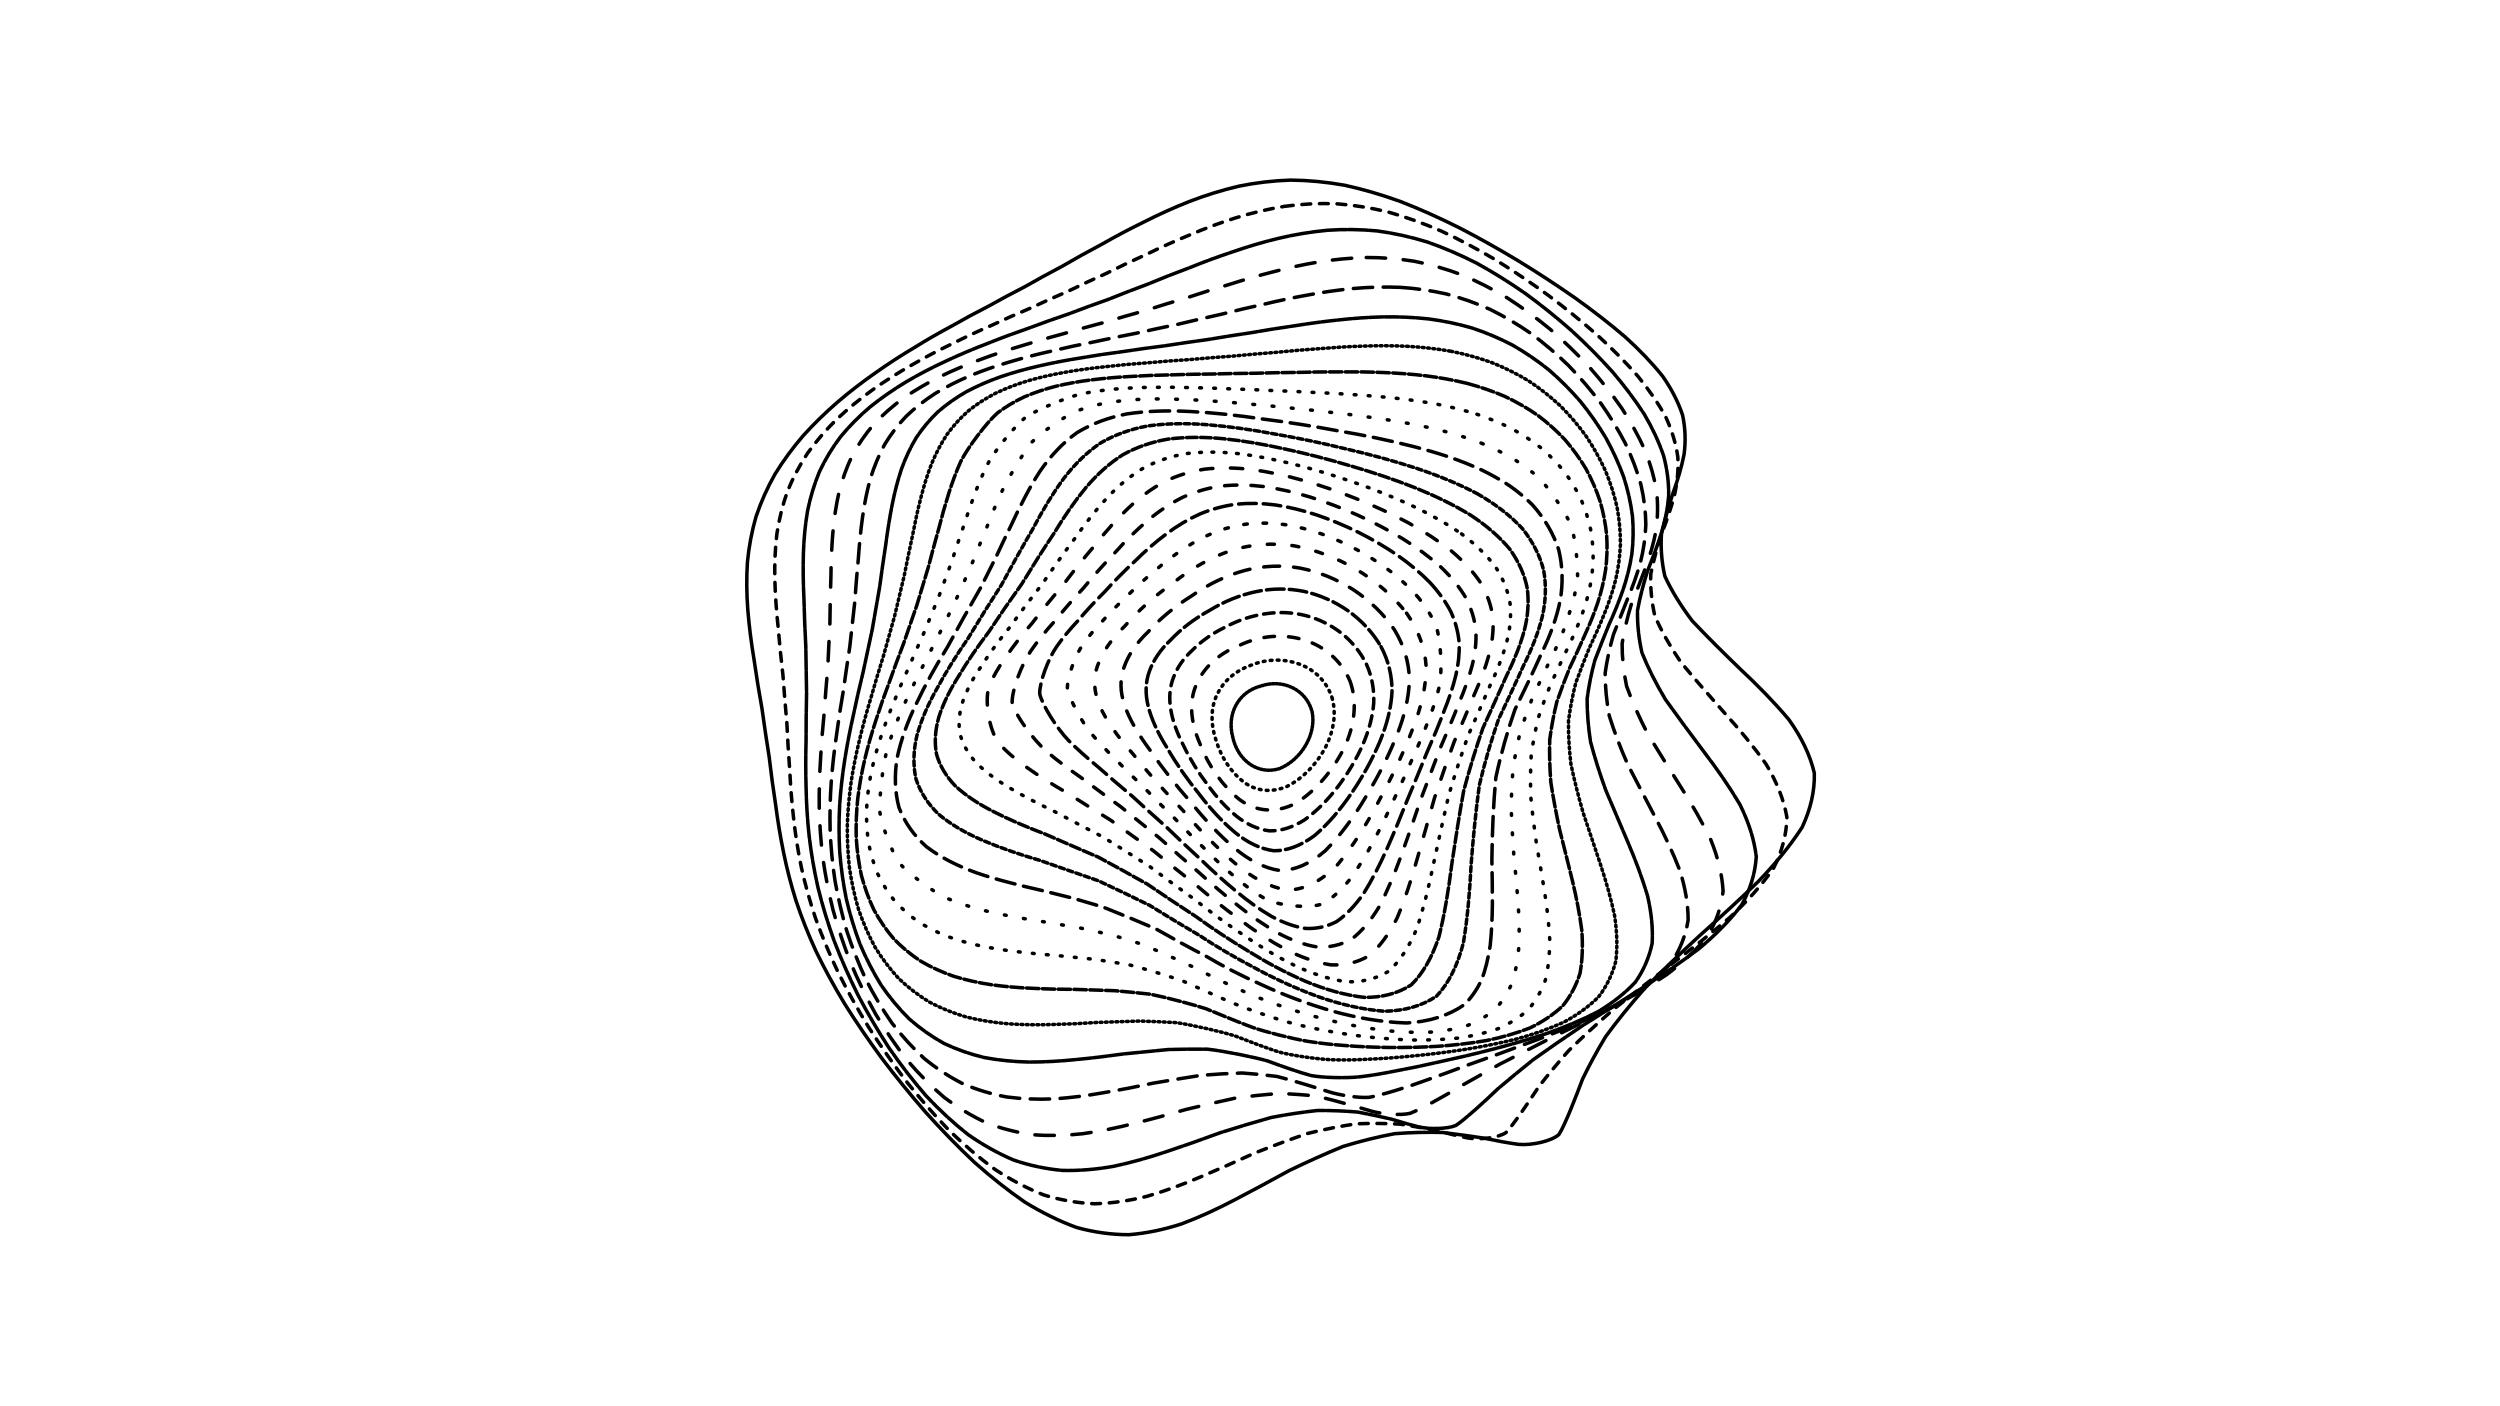 <svg xmlns="http://www.w3.org/2000/svg" version="1.1" xmlns:xlink="http://www.w3.org/1999/xlink" xmlns:svgjs="http://svgjs.dev/svgjs" viewBox="0 0 1422 800"><defs><linearGradient x1="50%" y1="0%" x2="50%" y2="100%" id="ccchaos-grad"><stop stop-color="hsl(105, 69%, 40%)" stop-opacity="1" offset="0%"></stop><stop stop-color="hsl(105, 69%, 60%)" stop-opacity="1" offset="100%"></stop></linearGradient></defs><g stroke-width="2" stroke="url(#ccchaos-grad)" fill="none" stroke-linecap="round"><path d="M704.53 105.93C714.25 103.92 724.13 102.75 734.17 102.44 744.24 102.53 754.49 103.52 764.9 105.38 775.37 107.67 786.03 110.8 796.85 114.71 807.73 118.97 818.77 123.92 829.92 129.49 841.08 135.26 852.29 141.55 863.44 148.25 874.48 155 885.32 162.08 895.81 169.4 905.96 176.64 915.53 184.06 924.35 191.61 932.52 198.99 939.7 206.46 945.71 214.01 950.84 221.35 954.65 228.76 957.08 236.24 958.63 243.51 958.89 250.87 957.92 258.35 956.51 265.64 954.29 273.08 951.54 280.67 949.15 288.12 946.86 295.78 945.05 303.64 944.53 311.41 945.09 319.42 946.96 327.69 950.69 335.9 955.92 344.4 962.57 353.18 970.8 361.93 979.97 370.99 989.64 380.36 999.68 389.71 1009.2 399.4 1017.59 409.41 1024.73 419.42 1029.61 429.54 1031.99 439.72 1032.27 449.92 1029.9 460.19 1025.08 470.51 1018.45 480.83 1009.94 491.18 999.99 501.52 989.3 511.85 978.04 522.13 966.64 532.3 955.68 542.41 945.26 552.36 935.62 562.07 927.14 571.63 919.68 580.87 913.25 589.69 908.08 598.26 903.79 606.3 900.18 613.73 896.35 623.95 890.2 639.81 886.8 645.19 882.92 648.97 871.45 651.65 863.64 650.9 857.9 650.13 851.43 648.93 844.27 647.42 836.89 646.28 828.91 645.13 820.42 644.14 811.77 643.92 802.7 644.12 793.28 644.84 783.78 646.61 774 649.03 763.98 652.08 753.94 656.17 743.71 660.79 733.31 665.81 722.91 671.51 712.6 677.12 702.39 682.42 692.18 687.78 682.06 692.42 672.03 696.17 661.98 699.43 651.99 701.5 642.09 702.3 632.13 702.29 622.23 700.91 612.4 698.19 602.52 694.61 592.7 689.76 582.97 683.78 573.22 677.08 563.59 669.44 554.13 661 544.72 652.13 535.54 642.68 526.66 632.81 517.93 622.78 509.59 612.51 501.7 602.12 494.09 591.79 487.01 581.44 480.55 571.15 474.43 561.04 468.96 551.03 464.18 541.14 459.73 531.47 455.94 521.9 452.81 512.45 449.89 503.18 447.53 493.98 445.68 484.83 443.83 475.82 442.35 466.8 441.18 457.76 439.79 448.8 438.58 439.78 437.52 430.68 436.07 421.62 434.71 412.44 433.43 403.16 431.76 393.89 430.22 384.5 428.87 375 427.29 365.5 426.1 356.11 425.35 346.87 424.65 337.64 424.56 328.57 425.14 319.69 425.99 310.84 427.62 302.21 430.04 293.84 432.83 285.51 436.43 277.47 440.77 269.76 445.46 262.12 450.83 254.82 456.78 247.9 462.94 241.06 469.56 234.62 476.54 228.59 483.53 222.62 490.76 217.06 498.16 211.92 505.39 206.8 512.71 202.06 520.08 197.7 527.18 193.29 534.31 189.19 541.46 185.39 548.32 181.44 555.24 177.71 562.23 174.17 568.97 170.37 575.85 166.7 582.87 163.12 589.72 159.2 596.78 155.32 604.08 151.5 611.26 147.3 618.72 143.14 626.48 139.06 634.17 134.67 642.18 130.4 650.53 126.33 658.83 122.09 667.48 118.16 676.48 114.63 685.46 111.14 694.81 108.21 704.53 105.93" stroke-dasharray="8 0" transform="rotate(0, 711, 400)" opacity="0.23"></path><path d="M710.62 116.7C720.1 114.71 729.76 113.52 739.56 113.14 749.39 113.15 759.39 114.01 769.54 115.71 779.73 117.81 790.07 120.72 800.52 124.39 811 128.4 821.57 133.09 832.16 138.38 842.71 143.9 853.2 149.92 863.53 156.37 873.69 162.9 883.53 169.77 892.92 176.91 901.92 184 910.27 191.3 917.81 198.74 924.73 206.05 930.66 213.47 935.45 220.98 939.48 228.31 942.3 235.72 943.89 243.2 944.8 250.49 944.61 257.88 943.44 265.35 942.02 272.66 940.02 280.09 937.69 287.66 935.86 295.1 934.27 302.71 933.22 310.5 933.45 318.19 934.72 326.1 937.2 334.24 941.38 342.31 946.88 350.64 953.61 359.22 961.71 367.77 970.58 376.6 979.83 385.72 989.35 394.81 998.35 404.21 1006.27 413.9 1013.06 423.59 1017.77 433.36 1020.2 443.17 1020.72 452.99 1018.81 462.85 1014.62 472.72 1008.73 482.59 1001.03 492.46 991.89 502.27 981.97 512.05 971.35 521.75 960.44 531.29 949.77 540.76 939.42 550.02 929.65 559.01 920.82 567.83 912.85 576.3 905.76 584.32 899.8 592.09 894.67 599.33 890.23 605.95 885.17 615.01 877.23 628.82 873.41 633.38 869.47 636.55 858.85 638.65 851.85 637.93 846.77 637.29 841.01 636.3 834.6 635.08 828.02 634.25 820.83 633.45 813.11 632.81 805.27 632.91 796.95 633.4 788.22 634.36 779.43 636.28 770.29 638.77 760.84 641.82 751.38 645.81 741.65 650.26 731.69 655.05 721.72 660.45 711.78 665.75 701.87 670.77 691.97 675.86 682.1 680.29 672.28 683.91 662.45 687.12 652.66 689.25 642.91 690.23 633.15 690.49 623.43 689.5 613.77 687.27 604.11 684.25 594.51 680.05 585.03 674.76 575.57 668.79 566.25 661.89 557.14 654.19 548.12 646.05 539.36 637.29 530.93 628.07 522.7 618.64 514.87 608.9 507.51 598.98 500.45 589.05 493.92 579.04 488 569.02 482.42 559.13 477.46 549.28 473.15 539.51 469.15 529.91 465.76 520.4 462.99 510.99 460.38 501.73 458.27 492.55 456.63 483.42 454.96 474.43 453.61 465.45 452.54 456.48 451.22 447.6 450.05 438.68 449 429.74 447.56 420.84 446.18 411.87 444.88 402.84 443.18 393.83 441.6 384.74 440.19 375.6 438.55 366.45 437.28 357.46 436.42 348.66 435.6 339.85 435.37 331.23 435.77 322.84 436.44 314.46 437.85 306.32 440.02 298.46 442.56 290.63 445.89 283.09 449.94 275.88 454.36 268.71 459.45 261.88 465.14 255.43 471.06 249.02 477.46 242.99 484.26 237.34 491.11 231.73 498.23 226.49 505.56 221.63 512.77 216.75 520.11 212.22 527.51 208.03 534.69 203.75 541.91 199.74 549.16 196 556.16 192.08 563.19 188.35 570.28 184.79 577.13 180.96 584.07 177.24 591.14 173.6 598.02 169.63 605.08 165.7 612.33 161.83 619.45 157.61 626.81 153.44 634.44 149.36 641.98 144.99 649.82 140.76 657.97 136.74 666.07 132.57 674.5 128.71 683.27 125.24 692.02 121.83 701.14 118.95 710.62 116.7" stroke-dasharray="5 5" transform="rotate(4.04, 711, 400)" opacity="0.69"></path><path d="M716.74 127.47C725.98 125.49 735.37 124.28 744.89 123.85 754.43 123.78 764.11 124.52 773.9 126.06 783.71 127.98 793.62 130.67 803.58 134.09 813.53 137.85 823.5 142.27 833.4 147.28 843.22 152.51 852.88 158.26 862.29 164.44 871.47 170.73 880.25 177.36 888.51 184.28 896.36 191.19 903.52 198.32 909.85 205.62 915.61 212.82 920.4 220.15 924.14 227.58 927.23 234.87 929.25 242.25 930.2 249.69 930.66 256.98 930.21 264.36 929 271.81 927.72 279.12 926.06 286.54 924.24 294.08 923.01 301.49 922.11 309.05 921.81 316.76 922.74 324.39 924.65 332.2 927.68 340.2 932.22 348.15 937.92 356.31 944.68 364.7 952.62 373.06 961.17 381.67 969.98 390.52 979 399.36 987.48 408.46 994.95 417.81 1001.39 427.17 1005.93 436.57 1008.38 445.98 1009.12 455.4 1007.63 464.83 1004.02 474.23 998.84 483.62 991.92 492.96 983.6 502.21 974.45 511.43 964.51 520.51 954.16 529.41 943.88 538.22 933.74 546.78 923.98 555.03 914.96 563.12 906.61 570.83 899.01 578.08 892.4 585.09 886.53 591.56 881.32 597.43 875.07 605.43 865.18 617.41 860.73 621.28 856.47 623.96 846.11 625.68 839.62 625.07 835 624.6 829.78 623.84 823.98 622.92 818.03 622.39 811.52 621.92 804.48 621.62 797.33 622.01 789.7 622.76 781.63 623.94 773.5 625.99 764.98 628.54 756.11 631.57 747.21 635.45 738 639.72 728.51 644.28 719.01 649.4 709.47 654.4 699.93 659.14 690.38 663.96 680.83 668.18 671.29 671.66 661.75 674.8 652.23 676.97 642.74 678.09 633.25 678.59 623.8 677.94 614.42 676.15 605.07 673.65 595.79 670.05 586.65 665.41 577.58 660.14 568.67 653.97 559.99 647 551.45 639.59 543.19 631.54 535.29 622.99 527.6 614.2 520.34 605.06 513.56 595.66 507.07 586.21 501.11 576.62 495.75 566.96 490.7 557.37 486.24 547.77 482.4 538.22 478.82 528.79 475.82 519.41 473.37 510.12 471.04 500.95 469.17 491.85 467.72 482.82 466.19 473.89 464.95 465 463.94 456.15 462.68 447.36 461.53 438.58 460.48 429.81 459.04 421.08 457.65 412.32 456.31 403.55 454.59 394.8 452.97 386.01 451.52 377.21 449.82 368.41 448.47 359.79 447.52 351.39 446.59 342.99 446.23 334.8 446.47 326.86 446.95 318.92 448.14 311.24 450.07 303.84 452.35 296.47 455.39 289.38 459.15 282.62 463.27 275.89 468.05 269.48 473.44 263.43 479.09 257.41 485.23 251.73 491.79 246.41 498.45 241.1 505.42 236.12 512.63 231.49 519.77 226.82 527.06 222.45 534.46 218.37 541.68 214.19 548.96 210.25 556.28 206.53 563.38 202.63 570.52 198.89 577.7 195.28 584.67 191.42 591.71 187.64 598.84 183.95 605.79 179.93 612.88 175.96 620.13 172.05 627.25 167.82 634.57 163.65 642.12 159.58 649.58 155.25 657.3 151.07 665.3 147.11 673.25 143.01 681.5 139.23 690.07 135.84 698.62 132.5 707.51 129.68 716.74 127.47" stroke-dasharray="11 1" transform="rotate(8.08, 711, 400)" opacity="0.35"></path><path d="M722.44 138.23C731.41 136.28 740.49 135.06 749.67 134.58 758.86 134.43 768.15 135.05 777.49 136.43 786.84 138.17 796.22 140.65 805.59 143.83 814.92 147.33 824.19 151.47 833.3 156.18 842.3 161.13 851.06 166.58 859.49 172.47 867.67 178.49 875.38 184.86 882.52 191.54 889.27 198.23 895.31 205.16 900.53 212.27 905.25 219.33 909.06 226.53 911.92 233.84 914.26 241.05 915.67 248.35 916.18 255.73 916.36 262.98 915.83 270.31 914.73 277.72 913.71 285.01 912.47 292.39 911.21 299.87 910.61 307.24 910.41 314.74 910.82 322.37 912.39 329.92 914.88 337.62 918.37 345.49 923.22 353.31 929.06 361.31 935.79 369.5 943.52 377.66 951.73 386.04 960.11 394.62 968.62 403.19 976.6 411.98 983.63 420.99 989.72 430 994.08 439.01 996.54 448.01 997.47 457 996.36 465.97 993.29 474.87 988.78 483.76 982.62 492.56 975.09 501.23 966.72 509.86 957.51 518.32 947.77 526.56 937.97 534.7 928.14 542.57 918.52 550.1 909.45 557.48 900.89 564.46 892.93 570.97 885.8 577.26 879.31 583.03 873.44 588.2 866.08 595.25 854.19 605.65 848.99 608.95 844.21 611.26 833.6 612.78 827.36 612.35 820.59 611.81 804.36 610.62 794.89 610.56 788.34 611.22 781.3 612.21 773.83 613.57 766.3 615.73 758.36 618.32 750.04 621.33 741.7 625.09 733.02 629.19 724.01 633.51 715.01 638.35 705.92 643.07 696.77 647.52 687.64 652.07 678.47 656.08 669.28 659.42 660.11 662.47 650.94 664.65 641.79 665.89 632.67 666.58 623.58 666.23 614.57 664.84 605.62 662.81 596.77 659.76 588.06 655.74 579.46 651.13 571.04 645.65 562.88 639.4 554.88 632.71 547.19 625.38 539.87 617.52 532.77 609.4 526.11 600.89 519.93 592.08 514.03 583.16 508.65 574.06 503.84 564.84 499.31 555.63 495.34 546.38 491.95 537.12 488.77 527.94 486.11 518.79 483.96 509.7 481.89 500.69 480.22 491.74 478.92 482.86 477.51 474.07 476.35 465.31 475.39 456.62 474.16 447.98 473.02 439.37 471.96 430.8 470.51 422.25 469.1 413.72 467.73 405.21 465.99 396.72 464.34 388.22 462.84 379.76 461.1 371.29 459.69 363.04 458.66 355.02 457.64 347 457.14 339.22 457.23 331.69 457.53 324.16 458.51 316.9 460.19 309.93 462.21 302.96 464.96 296.29 468.4 289.93 472.2 283.58 476.66 277.55 481.72 271.85 487.06 266.15 492.91 260.77 499.19 255.73 505.61 250.66 512.37 245.91 519.39 241.46 526.41 236.94 533.6 232.69 540.93 228.7 548.14 224.59 555.44 220.68 562.78 216.97 569.95 213.06 577.17 209.29 584.42 205.64 591.49 201.74 598.62 197.91 605.82 194.16 612.85 190.11 620 186.1 627.27 182.16 634.41 177.93 641.73 173.78 649.23 169.72 656.64 165.45 664.27 161.33 672.15 157.43 679.98 153.43 688.07 149.73 696.45 146.42 704.8 143.16 713.46 140.41 722.44 138.23" stroke-dasharray="11 10" transform="rotate(12.12, 711, 400)" opacity="0.58"></path><path d="M727.27 149C735.94 147.08 744.69 145.85 753.48 145.32 762.27 145.1 771.1 145.61 779.92 146.84 788.74 148.4 797.52 150.67 806.22 153.6 814.86 156.84 823.35 160.69 831.63 165.11 839.76 169.76 847.6 174.91 855.03 180.49 862.22 186.21 868.9 192.3 874.99 198.69 880.71 205.14 885.74 211.83 889.99 218.73 893.82 225.59 896.83 232.62 898.99 239.78 900.76 246.86 901.76 254.04 902.01 261.31 902.09 268.48 901.62 275.74 900.75 283.07 900.09 290.29 899.34 297.61 898.68 305.01 898.71 312.31 899.17 319.73 900.24 327.25 902.4 334.71 905.39 342.29 909.27 350.01 914.34 357.68 920.26 365.51 926.91 373.49 934.41 381.45 942.27 389.58 950.2 397.89 958.22 406.18 965.71 414.65 972.3 423.3 978.06 431.94 982.24 440.56 984.69 449.12 985.78 457.67 985.01 466.16 982.44 474.56 978.56 482.93 973.12 491.18 966.36 499.26 958.77 507.3 950.29 515.13 941.22 522.71 931.97 530.21 922.55 537.4 913.2 544.24 904.22 550.93 895.59 557.22 887.42 563.04 879.92 568.67 872.96 573.79 866.54 578.35 858.22 584.55 844.4 593.62 838.4 596.47 832.96 598.52 821.71 600.01 815.48 599.79 808.93 599.58 793.62 599.26 784.8 599.63 778.72 600.54 772.19 601.74 765.23 603.26 758.22 605.51 750.82 608.12 743.03 611.09 735.21 614.73 727.05 618.64 718.54 622.75 710.04 627.31 701.42 631.74 692.72 635.93 684.05 640.21 675.31 644 666.54 647.19 657.8 650.14 649.06 652.31 640.33 653.63 631.65 654.48 623.02 654.39 614.48 653.35 606 651.75 597.65 649.2 589.47 645.75 581.41 641.76 573.56 636.95 565.98 631.39 558.58 625.4 551.49 618.78 544.79 611.63 538.32 604.19 532.27 596.33 526.7 588.15 521.39 579.82 516.58 571.26 512.31 562.54 508.28 553.79 504.77 544.95 501.79 536.07 498.98 527.23 496.64 518.38 494.75 509.56 492.9 500.8 491.4 492.08 490.22 483.41 488.91 474.81 487.8 466.26 486.87 457.76 485.65 449.32 484.51 440.91 483.42 432.56 481.97 424.24 480.53 415.95 479.13 407.71 477.38 399.48 475.7 391.29 474.16 383.15 472.4 375 470.93 367.1 469.83 359.44 468.72 351.78 468.12 344.37 468.05 337.23 468.19 330.08 468.96 323.2 470.4 316.6 472.15 310 474.6 303.69 477.73 297.68 481.2 291.67 485.31 285.96 490.02 280.56 495.01 275.14 500.52 270.02 506.48 265.2 512.61 260.34 519.11 255.75 525.89 251.44 532.72 247.04 539.75 242.88 546.95 238.95 554.09 234.87 561.33 230.98 568.64 227.25 575.83 223.33 583.07 219.52 590.36 215.83 597.49 211.89 604.68 208.01 611.93 204.21 619.04 200.14 626.23 196.11 633.52 192.16 640.69 187.94 648.01 183.81 655.46 179.8 662.84 175.58 670.41 171.54 678.17 167.72 685.89 163.81 693.83 160.21 702.01 156.98 710.17 153.82 718.59 151.13 727.27 149" stroke-dasharray="11 6" transform="rotate(16.16, 711, 400)" opacity="0.64"></path><path d="M730.88 159.77C739.23 157.88 747.59 156.65 755.94 156.08 764.28 155.79 772.6 156.19 780.86 157.27 789.09 158.66 797.22 160.72 805.2 163.4 813.11 166.38 820.81 169.96 828.22 174.07 835.5 178.41 842.42 183.24 848.9 188.5 855.14 193.91 860.87 199.69 866 205.78 870.82 211.95 874.98 218.37 878.42 225.01 881.52 231.65 883.9 238.47 885.55 245.42 886.95 252.33 887.69 259.35 887.86 266.47 887.98 273.52 887.71 280.65 887.17 287.86 886.94 294.99 886.71 302.2 886.66 309.48 887.31 316.69 888.4 324 890.08 331.39 892.75 338.72 896.17 346.16 900.36 353.71 905.59 361.22 911.52 368.86 918.05 376.61 925.28 384.35 932.77 392.23 940.26 400.23 947.79 408.23 954.8 416.37 960.98 424.64 966.41 432.91 970.4 441.11 972.83 449.22 974.05 457.33 973.58 465.33 971.48 473.2 968.18 481.05 963.42 488.75 957.4 496.24 950.58 503.69 942.85 510.92 934.47 517.86 925.83 524.72 916.91 531.27 907.93 537.45 899.17 543.51 890.61 549.15 882.37 554.35 874.67 559.38 867.38 563.92 860.55 567.94 854.34 571.77 848.53 575.06 843.1 577.8 835.88 581.39 822.92 585.78 816.73 586.74 810.75 587.37 797.81 587.55 790.6 587.5 783.02 588.06 765.88 590.66 756.29 593.01 749.74 595.32 742.8 597.94 735.5 600.85 728.18 604.36 720.5 608.1 712.5 611.98 704.5 616.27 696.37 620.43 688.17 624.35 679.97 628.37 671.72 631.94 663.43 634.97 655.18 637.81 646.93 639.95 638.7 641.32 630.53 642.3 622.42 642.43 614.41 641.69 606.49 640.47 598.71 638.37 591.12 635.45 583.65 632.04 576.42 627.85 569.47 622.94 562.7 617.64 556.25 611.72 550.19 605.26 544.35 598.51 538.92 591.33 533.95 583.79 529.22 576.09 524.95 568.12 521.19 559.95 517.63 551.72 514.54 543.36 511.94 534.92 509.46 526.48 507.4 518 505.73 509.53 504.06 501.09 502.7 492.66 501.61 484.28 500.37 475.94 499.3 467.64 498.37 459.4 497.15 451.19 495.99 443.03 494.88 434.94 493.4 426.87 491.94 418.85 490.51 410.89 488.74 402.94 487.05 395.05 485.48 387.23 483.7 379.41 482.2 371.84 481.03 364.52 479.86 357.21 479.15 350.14 478.95 343.35 478.92 336.54 479.5 330.01 480.7 323.75 482.2 317.48 484.35 311.49 487.15 305.79 490.27 300.07 494.03 294.63 498.36 289.48 502.98 284.29 508.12 279.38 513.72 274.74 519.52 270.04 525.69 265.59 532.18 261.37 538.76 257.07 545.57 252.96 552.57 249.06 559.56 245 566.68 241.11 573.9 237.36 581.03 233.41 588.24 229.57 595.5 225.83 602.65 221.85 609.85 217.95 617.1 214.11 624.24 210.02 631.45 205.99 638.74 202.03 645.92 197.85 653.22 193.76 660.62 189.79 667.96 185.66 675.45 181.7 683.08 177.96 690.68 174.16 698.46 170.66 706.42 167.53 714.37 164.46 722.52 161.85 730.88 159.77" stroke-dasharray="8 1" transform="rotate(20.2, 711, 400)" opacity="0.09"></path><path d="M732.99 170.53C740.98 168.69 748.93 167.46 756.8 166.85 764.66 166.5 772.44 166.8 780.09 167.73 787.71 168.96 795.17 170.81 802.42 173.26 809.59 175.98 816.5 179.26 823.08 183.07 829.52 187.1 835.58 191.61 841.18 196.53 846.57 201.61 851.45 207.06 855.75 212.83 859.8 218.69 863.24 224.81 866.04 231.16 868.6 237.53 870.53 244.09 871.85 250.81 873.03 257.5 873.69 264.32 873.91 271.24 874.2 278.11 874.22 285.08 874.09 292.12 874.33 299.11 874.65 306.17 875.2 313.3 876.43 320.38 878.1 327.53 880.31 334.76 883.42 341.94 887.19 349.21 891.62 356.56 896.93 363.88 902.83 371.3 909.19 378.82 916.13 386.31 923.24 393.91 930.29 401.61 937.34 409.3 943.89 417.09 949.66 424.97 954.76 432.85 958.56 440.62 960.95 448.28 962.28 455.93 962.08 463.44 960.39 470.79 957.63 478.12 953.52 485.27 948.21 492.19 942.13 499.07 935.16 505.7 927.5 512.04 919.51 518.31 911.15 524.25 902.63 529.82 894.2 535.29 885.85 540.35 877.69 544.99 869.92 549.48 862.46 553.52 855.37 557.07 848.78 560.48 842.54 563.4 836.64 565.82 828.64 569.04 814.22 573.11 807.46 574.13 801.01 574.93 787.62 575.73 780.44 576.08 773.02 577.02 756.59 580.27 747.51 582.81 741.33 585.16 734.8 587.77 727.94 590.62 721.06 594 713.86 597.55 706.35 601.21 698.84 605.24 691.21 609.13 683.51 612.79 675.83 616.56 668.09 619.91 660.33 622.77 652.61 625.49 644.89 627.57 637.22 628.97 629.61 630.05 622.08 630.35 614.67 629.88 607.35 628.99 600.18 627.31 593.22 624.85 586.39 621.97 579.8 618.36 573.5 614.08 567.38 609.43 561.58 604.18 556.16 598.39 550.93 592.33 546.11 585.82 541.72 578.95 537.53 571.89 533.78 564.54 530.49 556.97 527.36 549.3 524.66 541.47 522.38 533.53 520.19 525.56 518.36 517.52 516.88 509.45 515.36 501.4 514.1 493.33 513.07 485.29 511.87 477.27 510.82 469.28 509.87 461.34 508.64 453.42 507.46 445.56 506.31 437.75 504.81 429.96 503.33 422.23 501.87 414.58 500.1 406.93 498.39 399.34 496.8 391.84 495.01 384.34 493.48 377.09 492.27 370.1 491.04 363.11 490.24 356.37 489.92 349.89 489.74 343.41 490.14 337.18 491.11 331.22 492.35 325.25 494.21 319.54 496.68 314.1 499.46 308.63 502.84 303.42 506.79 298.47 511.02 293.48 515.76 288.74 520.97 284.24 526.38 279.67 532.19 275.31 538.33 271.17 544.59 266.93 551.12 262.86 557.85 258.97 564.62 254.93 571.54 251.02 578.59 247.24 585.6 243.28 592.7 239.4 599.86 235.62 606.95 231.62 614.1 227.69 621.3 223.83 628.42 219.74 635.59 215.72 642.82 211.79 649.98 207.65 657.22 203.61 664.54 199.71 671.81 195.67 679.19 191.8 686.67 188.17 694.12 184.48 701.71 181.1 709.43 178.06 717.14 175.1 725 172.56 732.99 170.53" stroke-dasharray="1 2" transform="rotate(24.24, 711, 400)" opacity="0.37"></path><path d="M733.45 181.3C741.05 179.5 748.55 178.28 755.92 177.63 763.28 177.23 770.49 177.43 777.53 178.23 784.53 179.29 791.32 180.94 797.85 183.16 804.31 185.63 810.46 188.63 816.26 192.13 821.94 195.85 827.22 200.02 832.04 204.6 836.69 209.34 840.85 214.44 844.47 219.87 847.91 225.39 850.79 231.18 853.13 237.21 855.3 243.28 856.95 249.55 858.11 255.98 859.21 262.41 859.93 268.98 860.33 275.66 860.87 282.32 861.25 289.07 861.58 295.91 862.31 302.7 863.18 309.57 864.29 316.51 866.06 323.4 868.25 330.37 870.92 337.4 874.4 344.39 878.44 351.45 883.03 358.58 888.37 365.68 894.18 372.86 900.34 380.09 906.96 387.32 913.68 394.63 920.29 401.99 926.87 409.35 932.96 416.78 938.34 424.26 943.12 431.73 946.73 439.08 949.07 446.28 950.47 453.47 950.51 460.49 949.2 467.33 946.93 474.15 943.41 480.76 938.79 487.14 933.43 493.47 927.19 499.54 920.25 505.31 912.95 511.02 905.22 516.4 897.23 521.42 889.23 526.35 881.2 530.9 873.25 535.04 865.56 539.07 858.08 542.68 850.86 545.85 844.04 548.91 837.51 551.53 831.27 553.71 822.64 556.66 806.94 560.57 799.61 561.69 792.66 562.7 778.67 564.14 771.4 564.87 764.02 566.16 748.03 569.96 739.35 572.66 733.47 575.04 727.29 577.62 720.82 580.39 714.34 583.63 707.58 587 700.55 590.45 693.51 594.22 686.39 597.85 679.2 601.25 672.04 604.76 664.83 607.9 657.63 610.59 650.46 613.18 643.32 615.19 636.24 616.6 629.22 617.73 622.3 618.18 615.51 617.93 608.82 617.33 602.29 616 595.99 613.98 589.8 611.58 583.87 608.5 578.23 604.8 572.74 600.76 567.58 596.14 562.78 591.01 558.15 585.62 553.9 579.78 550.05 573.56 546.37 567.16 543.09 560.45 540.22 553.49 537.47 546.42 535.1 539.16 533.11 531.76 531.15 524.31 529.51 516.77 528.18 509.16 526.77 501.54 525.58 493.9 524.59 486.25 523.41 478.61 522.35 470.98 521.38 463.39 520.12 455.81 518.9 448.27 517.72 440.79 516.2 433.32 514.69 425.91 513.21 418.57 511.43 411.24 509.72 403.97 508.12 396.79 506.33 389.61 504.79 382.68 503.54 376.01 502.26 369.32 501.39 362.89 500.96 356.71 500.76 347.54 503.41 330.43 506.35 322.48 508.78 317.23 511.79 312.21 515.34 307.44 519.16 302.61 523.49 298 528.27 293.61 533.27 289.14 538.68 284.86 544.42 280.77 550.31 276.57 556.48 272.53 562.89 268.64 569.36 264.6 576.01 260.68 582.81 256.88 589.61 252.9 596.52 249 603.51 245.19 610.46 241.18 617.49 237.24 624.56 233.37 631.58 229.31 638.66 225.32 645.78 221.41 652.85 217.34 659.98 213.38 667.16 209.56 674.31 205.62 681.53 201.86 688.82 198.34 696.09 194.78 703.45 191.51 710.89 188.58 718.32 185.72 725.85 183.27 733.45 181.3" stroke-dasharray="7 2" transform="rotate(28.28, 711, 400)" opacity="0.31"></path><path d="M732.22 192.07C739.41 190.32 746.43 189.1 753.29 188.44 760.13 187.98 766.79 188.1 773.22 188.76 779.61 189.67 785.76 191.13 791.62 193.11 797.41 195.33 802.88 198.06 807.98 201.25 812.98 204.65 817.58 208.49 821.75 212.72 825.78 217.11 829.36 221.86 832.46 226.91 835.43 232.08 837.92 237.52 839.95 243.2 841.89 248.94 843.42 254.88 844.55 260.99 845.72 267.13 846.6 273.41 847.26 279.8 848.12 286.19 848.91 292.69 849.72 299.26 850.93 305.82 852.32 312.45 853.96 319.15 856.21 325.82 858.84 332.55 861.9 339.34 865.66 346.1 869.89 352.92 874.57 359.78 879.88 366.63 885.55 373.54 891.47 380.48 897.76 387.42 904.08 394.4 910.25 401.41 916.37 408.43 922.03 415.48 927.02 422.55 931.49 429.61 934.9 436.52 937.17 443.26 938.64 449.99 938.87 456.54 937.9 462.89 936.07 469.21 933.11 475.31 929.12 481.16 924.45 486.98 918.93 492.53 912.72 497.78 906.12 502.97 899.04 507.84 891.65 512.38 884.16 516.83 876.55 520.93 868.92 524.65 861.45 528.28 854.09 531.53 846.89 534.38 840 537.16 833.31 539.55 826.87 541.55 817.8 544.33 801.08 548.21 793.26 549.48 785.84 550.71 771.2 552.77 763.78 553.86 756.34 555.47 740.62 559.74 732.24 562.56 726.6 564.94 720.71 567.48 714.59 570.16 708.47 573.26 702.11 576.45 695.53 579.68 688.95 583.2 682.3 586.58 675.64 589.74 668.98 593 662.32 595.92 655.68 598.43 649.08 600.88 642.52 602.81 636.05 604.2 629.64 605.37 623.33 605.93 617.19 605.87 611.12 605.51 605.24 604.49 599.59 602.84 594.04 600.87 588.75 598.28 583.75 595.11 578.87 591.64 574.32 587.62 570.1 583.11 566.02 578.36 562.3 573.17 558.95 567.6 555.72 561.86 552.85 555.79 550.35 549.45 547.92 543 545.84 536.34 544.08 529.51 542.31 522.62 540.83 515.6 539.59 508.5 538.26 501.37 537.11 494.19 536.13 486.98 534.95 479.77 533.87 472.54 532.86 465.34 531.57 458.15 530.32 450.98 529.09 443.85 527.55 436.73 526.02 429.66 524.53 422.66 522.75 415.66 521.04 408.73 519.45 401.87 517.66 395.02 516.11 388.4 514.84 382.03 513.53 375.65 512.6 369.5 512.07 363.59 511.67 354.83 513.67 338.43 516.16 330.78 519.58 323.29 529.41 309.3 535.69 302.74 540.25 298.36 545.21 294.14 550.52 290.08 555.99 285.92 561.75 281.9 567.77 278 573.88 273.98 580.19 270.05 586.66 266.23 593.17 262.24 599.81 258.34 606.55 254.51 613.28 250.51 620.09 246.58 626.96 242.73 633.81 238.71 640.71 234.76 647.64 230.92 654.55 226.92 661.51 223.05 668.49 219.33 675.46 215.51 682.47 211.87 689.52 208.47 696.56 205.04 703.64 201.9 710.76 199.08 717.88 196.33 725.04 193.98 732.22 192.07" stroke-dasharray="1 7" transform="rotate(32.32, 711, 400)" opacity="0.58"></path><path d="M729.4 202.83C736.14 201.14 742.69 199.94 749.03 199.25 755.36 198.76 761.46 198.79 767.32 199.33 775.92 200.73 791.56 206.33 798.5 210.45 804.94 215.29 815.73 227.14 820.02 234.01 823.8 241.34 829.4 257.35 831.39 265.91 832.71 271.7 833.84 277.65 834.82 283.72 836.05 289.8 837.26 295.99 838.54 302.27 840.22 308.54 842.08 314.89 844.19 321.31 846.85 327.71 849.85 334.17 853.21 340.67 857.18 347.16 861.52 353.7 866.22 360.26 871.45 366.83 876.93 373.42 882.58 380.04 888.53 386.66 894.44 393.3 900.18 399.94 905.85 406.59 911.08 413.25 915.7 419.9 919.86 426.55 923.07 433.02 925.27 439.31 926.77 445.59 927.17 451.67 926.5 457.54 925.07 463.39 922.62 469.01 919.22 474.37 915.2 479.7 910.38 484.77 904.87 489.55 898.98 494.28 892.58 498.7 885.82 502.8 878.91 506.85 871.8 510.56 864.6 513.92 857.46 517.22 850.34 520.18 843.31 522.78 836.48 525.34 829.79 527.56 823.27 529.45 817.02 531.33 810.93 532.9 805.01 534.19 796.57 536.08 780.57 538.99 772.85 540.19 765.34 541.65 750.22 544.93 742.47 546.95 737.3 548.68 731.99 550.53 726.52 552.5 721.06 554.86 715.43 557.35 709.62 559.94 703.82 562.88 697.83 565.89 691.67 568.91 685.51 572.19 679.34 575.32 673.17 578.24 667.02 581.26 660.89 583.96 654.81 586.3 648.76 588.59 642.78 590.43 636.91 591.79 628.25 593.29 611.81 593.16 604.16 591.46 596.88 588.8 583.83 580.34 578.15 574.69 572.94 568.26 564.3 553.21 560.86 544.78 558.7 538.95 556.84 532.9 555.26 526.66 553.65 520.35 552.26 513.89 551.1 507.32 549.81 500.72 548.68 494.03 547.68 487.3 546.48 480.56 545.37 473.78 544.31 467 542.99 460.23 541.7 453.46 540.43 446.72 538.87 439.98 537.33 433.28 535.82 426.63 534.06 419.99 532.36 413.4 530.77 406.88 529 400.36 527.46 394.05 526.17 387.98 524.36 378.96 522.69 361.99 523.01 354.03 524.09 346.25 529.06 331.62 532.95 324.76 535.94 320.19 539.4 315.79 543.29 311.56 547.39 307.25 551.88 303.08 556.72 299.06 561.73 294.93 567.04 290.93 572.61 287.04 578.3 283.02 584.2 279.1 590.29 275.27 596.43 271.3 602.72 267.41 609.13 263.59 615.55 259.62 622.07 255.72 628.66 251.9 635.24 247.94 641.88 244.07 648.56 240.29 655.23 236.4 661.93 232.64 668.66 229.02 675.37 225.34 682.12 221.83 688.87 218.56 695.61 215.28 702.38 212.26 709.14 209.57 715.9 206.94 722.66 204.68 729.4 202.83" stroke-dasharray="1 10" transform="rotate(36.36, 711, 400)" opacity="0.33"></path><path d="M725.2 213.6C731.48 211.96 737.55 210.79 743.39 210.09 749.22 209.56 754.8 209.51 760.12 209.94 770.69 211.39 780.09 214.72 788.17 219.74 796.03 225.46 802.49 232.7 807.51 241.18 812.41 250.11 816.12 260.07 818.83 270.77 822.07 281.66 825.01 293.15 828.08 305.01 832.68 316.9 838.18 329.11 844.83 341.47 853.48 353.83 863.26 366.34 873.67 378.87 879.25 385.14 884.76 391.42 890.07 397.68 895.3 403.95 900.12 410.21 904.38 416.43 908.23 422.66 911.25 428.7 913.36 434.54 914.87 440.38 915.42 446.02 915 451.43 912.22 462.21 905.89 472.04 896.69 480.78 885.96 489.38 873.51 496.82 860.16 503 846.79 509.04 833.37 513.86 820.32 517.49 808.01 521.18 796.18 523.92 784.86 525.86 774.22 528.35 763.78 530.48 753.41 532.45 743.37 535.53 733.06 538.86 722.42 542.49 717.13 544.82 711.72 547.23 706.2 549.72 700.67 552.51 695.03 555.33 689.27 558.14 683.51 561.19 677.77 564.07 672.08 566.76 666.4 569.54 660.78 572.03 655.24 574.2 644.22 578.41 633.64 580.86 623.73 581.43 614.05 581.21 605.2 578.88 597.39 574.57 589.89 569.38 583.51 562.37 578.35 553.85 573.36 544.7 569.47 534.34 566.61 523.13 563.5 511.62 561.09 499.5 559.21 487.06 556.54 474.55 554.06 461.86 551.72 449.2 550.15 442.87 548.6 436.56 547.09 430.29 545.34 424.01 543.66 417.78 542.09 411.6 540.35 405.42 538.83 399.43 537.54 393.65 536.21 387.86 535.19 382.27 534.51 376.87 533.39 366.04 533.98 355.94 536.32 346.59 539.46 337.09 544.46 328.21 551.11 319.96 558.58 311.41 567.5 303.33 577.54 295.69 588.08 287.61 599.48 279.84 611.42 272.4 623.54 264.45 636.05 256.78 648.71 249.55 661.42 241.92 674.25 234.86 687.04 228.62 693.45 225.48 699.84 222.61 706.21 220.04 712.58 217.53 718.92 215.37 725.2 213.6" stroke-dasharray="11 5" transform="rotate(40.4, 711, 400)" opacity="0.61"></path><path d="M719.93 224.37C731.56 221.35 742.29 220.11 751.99 220.59 761.61 221.75 770.11 224.65 777.4 229.12 784.55 234.22 790.49 240.75 795.23 248.47 800.02 256.62 803.87 265.76 807.03 275.65 810.8 285.76 814.45 296.47 818.34 307.57 823.62 318.74 829.71 330.24 836.72 341.88 845.39 353.54 854.88 365.33 864.74 377.11 875.22 388.9 884.97 400.68 893.05 412.28 899.76 423.88 903.26 434.73 903.41 444.71 901.35 454.64 896.08 463.65 888.17 471.63 878.79 479.52 867.67 486.33 855.49 492.03 843.09 497.65 830.38 502.21 817.79 505.75 805.69 509.42 793.91 512.3 782.54 514.52 771.72 517.28 761.14 519.74 750.72 522.06 740.61 525.36 730.4 528.84 720.07 532.51 709.82 537.35 699.27 542.38 688.5 547.38 677.72 553.16 667.21 558.16 657.12 562.12 647.09 566.04 637.58 568.4 628.79 569.09 620.15 569.16 612.34 567.36 605.51 563.78 598.89 559.45 593.28 553.46 588.75 546.04 584.28 538.06 580.73 528.9 578.07 518.85 575.08 508.52 572.67 497.52 570.71 486.13 567.97 474.65 565.4 462.9 562.97 451.11 559.58 439.31 556.33 427.5 553.41 415.84 549.9 404.18 547.32 393.19 545.85 382.9 544.57 372.57 544.83 362.88 546.67 353.83 549.21 344.64 553.44 335.99 559.22 327.88 565.74 319.5 573.65 311.52 582.68 303.94 592.21 295.98 602.62 288.3 613.62 280.95 624.86 273.17 636.52 265.71 648.37 258.68 660.31 251.35 672.36 244.59 684.34 238.64 696.37 232.71 708.29 227.85 719.93 224.37" stroke-dasharray="3 2" transform="rotate(44.44, 711, 400)" opacity="0.38"></path><path d="M713.98 235.14C724.69 232.24 734.51 230.97 743.36 231.27 752.15 232.18 759.92 234.67 766.61 238.6 773.24 243.11 778.86 248.94 783.52 255.89 788.33 263.25 792.46 271.56 796.12 280.61 800.42 289.9 804.74 299.78 809.33 310.06 815.15 320.44 821.64 331.15 828.86 342.01 837.4 352.9 846.51 363.92 855.76 374.91 865.44 385.91 874.36 396.87 881.73 407.62 887.93 418.38 891.3 428.39 891.74 437.56 890.3 446.7 886.01 454.97 879.29 462.29 871.23 469.54 861.43 475.84 850.5 481.14 839.19 486.43 827.38 490.81 815.49 494.32 803.85 498.01 792.37 501.04 781.2 503.52 770.43 506.52 759.88 509.26 749.56 511.87 739.49 515.34 729.46 518.91 719.46 522.58 709.53 527.23 699.5 531.98 689.42 536.61 679.33 541.91 669.66 546.48 660.5 550.08 651.37 553.69 642.84 555.93 635.03 556.69 627.32 556.98 620.41 555.62 614.42 552.67 608.53 549.11 603.55 544.03 599.51 537.63 595.43 530.73 592.13 522.71 589.58 513.8 586.65 504.61 584.2 494.73 582.13 484.39 579.32 473.95 576.67 463.18 574.17 452.28 570.8 441.37 567.6 430.36 564.73 419.42 561.33 408.48 558.78 398.1 557.25 388.32 555.85 378.49 555.83 369.2 557.23 360.47 559.2 351.61 562.72 343.2 567.66 335.25 573.25 327.07 580.16 319.24 588.14 311.76 596.62 303.96 605.97 296.43 615.94 289.24 626.19 281.69 636.88 274.46 647.8 267.7 658.84 260.7 670.01 254.27 681.1 248.63 692.25 243.03 703.27 238.45 713.98 235.14" stroke-dasharray="6 2" transform="rotate(48.48, 711, 400)" opacity="0.92"></path><path d="M707.81 245.9C717.61 243.14 726.59 241.86 734.69 242.01 742.76 242.68 749.93 244.79 756.2 248.21 762.47 252.14 767.92 257.29 772.63 263.48 777.57 270.05 782.03 277.53 786.19 285.73 790.98 294.15 795.86 303.17 801.01 312.59 807.2 322.13 813.94 331.99 821.2 342.01 829.5 352.08 838.13 362.28 846.74 372.44 855.62 382.62 863.72 392.74 870.41 402.65 876.1 412.56 879.32 421.77 879.99 430.19 879.08 438.58 875.66 446.18 870.05 452.91 863.23 459.61 854.75 465.47 845.1 470.46 834.97 475.49 824.21 479.74 813.19 483.25 802.25 486.98 791.31 490.16 780.56 492.87 770.08 496.07 759.77 499.04 749.7 501.87 739.83 505.44 730.07 509.05 720.45 512.68 710.9 517.13 701.38 521.57 691.96 525.84 682.53 530.68 673.63 534.82 665.31 538.08 656.99 541.37 649.31 543.46 642.36 544.25 635.44 544.69 629.3 543.68 623.99 541.27 618.7 538.38 614.21 534.11 610.53 528.63 606.73 522.73 603.6 515.77 601.09 507.93 598.17 499.85 595.65 491.06 593.46 481.77 590.59 472.37 587.86 462.59 585.31 452.59 581.99 442.58 578.85 432.4 576.05 422.2 572.77 412 570.29 402.25 568.73 392.98 567.24 383.68 566.99 374.82 568 366.42 569.46 357.91 572.32 349.78 576.46 342.04 581.17 334.1 587.09 326.46 594.04 319.15 601.44 311.57 609.71 304.25 618.6 297.26 627.78 290 637.43 283.07 647.33 276.6 657.37 269.97 667.57 263.9 677.72 258.59 687.92 253.34 698.02 249.03 707.81 245.9" stroke-dasharray="1 6" transform="rotate(52.52, 711, 400)" opacity="0.41"></path><path d="M701.89 256.67C710.8 254.05 719.01 252.77 726.47 252.78 733.91 253.24 740.61 254.99 746.57 257.93 752.58 261.31 757.97 265.8 762.81 271.26 767.91 277.06 772.69 283.71 777.3 291.04 782.49 298.59 787.8 306.72 793.34 315.25 799.75 323.9 806.55 332.88 813.71 342.03 821.65 351.24 829.74 360.57 837.66 369.88 845.75 379.21 853.06 388.49 859.09 397.57 864.28 406.65 867.33 415.08 868.17 422.8 867.71 430.5 865.06 437.48 860.46 443.7 854.79 449.91 847.57 455.39 839.2 460.13 830.31 464.94 820.69 469.09 810.69 472.63 800.63 476.39 790.44 479.69 780.32 482.6 770.35 485.94 760.49 489.08 750.84 492.07 741.33 495.68 731.97 499.27 722.8 502.81 713.7 507.02 704.71 511.17 695.93 515.08 687.14 519.47 678.94 523.19 671.36 526.11 663.78 529.09 656.84 531.01 650.6 531.79 641.59 531.96 627.17 525.52 621.69 519.09 618.08 514.09 615.04 508.1 612.51 501.28 609.58 494.24 606.98 486.49 604.67 478.21 601.74 469.84 598.97 461.03 596.38 451.95 593.13 442.84 590.08 433.51 587.38 424.07 584.24 414.62 581.84 405.51 580.28 396.79 578.74 388.05 578.3 379.64 578.97 371.61 579.99 363.49 582.25 355.67 585.67 348.19 589.54 340.55 594.53 333.16 600.48 326.08 606.82 318.79 613.99 311.74 621.79 305.03 629.86 298.11 638.41 291.52 647.26 285.4 656.25 279.16 665.42 273.48 674.59 268.51 683.81 263.62 692.97 259.61 701.89 256.67" stroke-dasharray="7 10" transform="rotate(56.56, 711, 400)" opacity="0.61"></path><path d="M696.64 267.44C704.71 264.97 712.21 263.71 719.09 263.6 725.98 263.87 732.29 265.29 738.03 267.78 743.86 270.64 749.23 274.52 754.21 279.26 759.45 284.31 764.5 290.15 769.45 296.62 774.92 303.3 780.5 310.53 786.27 318.16 792.71 325.9 799.43 333.98 806.34 342.23 813.82 350.54 821.32 358.99 828.54 367.43 835.83 375.9 842.38 384.32 847.77 392.58 852.47 400.84 855.32 408.53 856.28 415.58 856.2 422.63 854.2 429.05 850.51 434.81 845.91 440.58 839.88 445.73 832.74 450.26 825.1 454.87 816.68 458.94 807.79 462.49 798.76 466.26 789.48 469.65 780.16 472.7 770.9 476.14 761.67 479.38 752.61 482.45 743.63 486.04 734.79 489.56 726.17 492.97 717.59 496.93 709.19 500.75 701.03 504.31 692.88 508.26 685.33 511.58 678.41 514.17 668.32 517.71 651.32 519.64 644.44 517.79 638.05 514.45 627.87 502.29 623.79 493.84 620.83 487.77 618.15 481.01 615.74 473.71 612.78 466.31 609.99 458.46 607.39 450.29 604.23 442.08 601.29 433.6 598.7 424.93 595.73 416.27 593.44 407.83 591.9 399.69 590.35 391.52 589.76 383.61 590.15 376 590.8 368.31 592.53 360.87 595.29 353.71 598.41 346.43 602.53 339.37 607.53 332.58 612.87 325.64 618.98 318.93 625.7 312.55 632.66 306.02 640.12 299.83 647.89 294.1 655.8 288.29 663.93 283.01 672.11 278.41 680.35 273.89 688.57 270.18 696.64 267.44" stroke-dasharray="7 8" transform="rotate(60.6, 711, 400)" opacity="0.53"></path><path d="M692.48 278.2C699.73 275.91 706.57 274.68 712.94 274.47 719.33 274.57 725.3 275.7 730.85 277.77 736.5 280.15 741.84 283.43 746.92 287.5 752.24 291.83 757.46 296.88 762.63 302.52 768.22 308.34 773.92 314.68 779.72 321.41 786.04 328.24 792.53 335.4 799.07 342.75 806.01 350.16 812.85 357.71 819.35 365.28 825.86 372.87 831.67 380.46 836.45 387.92 840.67 395.37 843.31 402.33 844.34 408.76 844.54 415.18 843.12 421.07 840.22 426.41 836.57 431.77 831.64 436.62 825.68 440.94 819.26 445.36 812.05 449.34 804.32 452.89 796.4 456.63 788.16 460.06 779.78 463.19 771.39 466.64 762.95 469.92 754.62 473 746.32 476.51 738.13 479.92 730.14 483.15 722.19 486.83 714.41 490.34 706.89 493.54 699.37 497.07 692.43 500.01 686.11 502.28 676.88 505.41 661.29 507.26 654.9 505.79 648.89 503.08 638.99 492.9 634.85 485.69 631.87 480.5 629.13 474.66 626.64 468.27 623.69 461.82 620.91 454.89 618.34 447.6 615.29 440.29 612.48 432.65 610.02 424.77 607.23 416.89 605.07 409.15 603.58 401.62 602.05 394.07 601.37 386.7 601.53 379.56 601.88 372.37 603.16 365.37 605.34 358.6 607.79 351.74 611.13 345.07 615.26 338.66 619.65 332.13 624.77 325.83 630.47 319.85 636.36 313.77 642.75 308.01 649.48 302.7 656.32 297.35 663.42 292.5 670.64 288.28 677.9 284.14 685.22 280.73 692.48 278.2" stroke-dasharray="10 4" transform="rotate(64.64, 711, 400)" opacity="0.45"></path><path d="M689.7 288.97C696.19 286.85 702.39 285.67 708.28 285.39 717.01 285.78 733.26 291.21 740.98 296.01 746.28 299.66 751.54 303.96 756.77 308.79 762.32 313.78 767.94 319.26 773.62 325.09 779.67 331.03 785.78 337.28 791.84 343.73 798.17 350.23 804.33 356.89 810.1 363.6 815.84 370.32 820.94 377.07 825.13 383.74 828.88 390.4 831.29 396.67 832.35 402.48 832.29 411 824.83 425.86 818 432.26 812.72 436.47 806.69 440.32 800.13 443.82 793.37 447.5 786.22 450.9 778.87 454.05 771.47 457.46 763.95 460.69 756.46 463.73 748.98 467.1 741.55 470.33 734.27 473.37 727.02 476.74 719.92 479.92 713.05 482.78 706.18 485.9 699.85 488.46 694.07 490.43 685.62 493.15 671.24 494.84 665.24 493.66 659.52 491.47 649.82 482.99 645.64 476.88 642.65 472.49 639.89 467.48 637.36 461.96 634.45 456.38 631.71 450.33 629.2 443.9 626.31 437.46 623.66 430.66 621.34 423.58 618.75 416.51 616.74 409.49 615.33 402.61 613.86 395.72 613.12 388.94 613.11 382.33 613.22 375.69 614.13 369.19 615.82 362.88 617.7 356.51 620.35 350.31 623.7 344.34 627.25 338.29 631.45 332.46 636.2 326.94 641.1 321.35 646.48 316.07 652.21 311.22 658.04 306.35 664.15 301.94 670.44 298.12 676.76 294.38 683.21 291.28 689.7 288.97" stroke-dasharray="2 9" transform="rotate(68.68, 711, 400)" opacity="0.10"></path><path d="M688.53 299.74C700.03 296.05 710.95 295.67 721.08 298.18 731.53 301.46 741.76 307.45 751.75 315.47 762.68 324 773.84 334.2 784.63 345.29 796.04 356.55 806.3 368.44 813.81 380.23 819.96 392.02 821.47 402.55 818.68 411.58 814.04 420.74 805.76 428.67 795.12 435.34 783.7 442.57 770.86 449.03 757.75 454.61 744.59 461.21 731.44 467.2 719.06 472.01 706.67 477.62 696.07 481.01 687.35 482.04 678.38 482.96 670.93 481.06 665 476.56 658.32 471.66 652.6 464.26 647.88 454.86 641.93 445.28 636.68 433.96 632.66 421.42 627.76 408.88 625.13 396.34 624.87 384.33 624.84 372.24 627.61 360.51 632.85 349.65 638.62 338.61 646.65 328.39 656.22 319.66 666.04 310.97 677.03 304.04 688.53 299.74" stroke-dasharray="4 10" transform="rotate(72.72, 711, 400)" opacity="0.85"></path><path d="M689.04 310.5C699.11 307.18 709.02 306.66 718.51 308.61 728.23 311.13 737.95 315.98 747.45 322.6 757.59 329.62 767.77 338.14 777.38 347.54 787.33 357.07 796.11 367.27 802.49 377.54 807.85 387.82 809.41 397.17 807.46 405.37 804.15 413.67 797.74 421.06 789.19 427.42 779.96 434.22 769.3 440.35 758.14 445.64 746.88 451.67 735.43 457.05 724.46 461.24 713.48 466.05 703.93 468.89 695.9 469.69 687.66 470.49 680.63 468.93 674.83 465.17 668.43 461.17 662.84 455.01 658.17 447.06 652.57 438.99 647.68 429.29 643.98 418.37 639.59 407.44 637.19 396.37 636.81 385.65 636.51 374.89 638.55 364.39 642.7 354.66 647.17 344.83 653.62 335.75 661.56 328.04 669.65 320.4 678.97 314.31 689.04 310.5" stroke-dasharray="9 8" transform="rotate(76.76, 711, 400)" opacity="0.84"></path><path d="M691.21 321.27C699.89 318.33 708.7 317.73 717.33 319.19 726.13 321.05 735.03 324.86 743.72 330.2 752.79 335.82 761.78 342.77 770.08 350.56 778.52 358.44 785.86 367 791.17 375.78 795.74 384.56 797.26 392.73 795.99 400.04 793.75 407.44 788.96 414.17 782.31 420.06 775.12 426.29 766.56 431.95 757.35 436.8 748.04 442.18 738.35 446.89 728.85 450.47 719.34 454.5 710.88 456.82 703.58 457.42 696.12 458.06 689.57 456.76 684.02 453.64 678.02 450.4 672.69 445.33 668.22 438.72 663.08 432.02 658.63 423.87 655.31 414.56 651.45 405.25 649.32 395.69 648.89 386.37 648.44 377.03 649.93 367.88 653.17 359.39 656.58 350.87 661.7 343.02 668.18 336.36 674.74 329.8 682.52 324.57 691.21 321.27" stroke-dasharray="10 3" transform="rotate(80.8, 711, 400)" opacity="0.94"></path><path d="M694.86 332.04C702.16 329.51 709.75 328.89 717.31 329.92 724.99 331.23 732.79 334.13 740.37 338.29 748.17 342.65 755.77 348.14 762.68 354.4 769.61 360.73 775.56 367.71 779.84 375.02 783.63 382.33 785.03 389.27 784.27 395.61 782.87 402.02 779.45 407.96 774.47 413.25 769.11 418.76 762.5 423.79 755.19 428.08 747.78 432.73 739.87 436.73 731.89 439.71 723.92 442.99 716.62 444.82 710.15 445.23 703.57 445.69 697.65 444.6 692.51 442.05 687.05 439.44 682.16 435.35 678.03 429.96 673.45 424.53 669.53 417.86 666.63 410.15 663.34 402.44 661.52 394.45 661.11 386.61 660.62 378.78 661.7 371.07 664.21 363.92 666.78 356.78 670.77 350.2 675.97 344.64 681.19 339.18 687.56 334.82 694.86 332.04" stroke-dasharray="6 4" transform="rotate(84.84, 711, 400)" opacity="0.79"></path><path d="M699.72 342.8C711.54 338.84 724.86 340.75 737.24 346.87 749.98 353.44 761.66 363.59 768.52 375.3 774.14 387 772.56 398.06 765.71 406.95 757.89 416.39 746.17 424.41 733.37 428.94 720.57 434.23 709.09 434.55 700.21 430.48 690.57 426.33 682.5 417.56 677.95 405.32 672.39 393.06 671.84 379.81 675.69 368.31 679.53 356.9 687.89 347.44 699.72 342.8" stroke-dasharray="6 8" transform="rotate(88.88, 711, 400)" opacity="0.30"></path><path d="M705.43 353.57C714.42 350.47 724.68 351.65 734.13 355.95 743.69 360.48 752.26 367.8 757.2 376.59 761.46 385.38 760.68 394.02 756.09 401.11 750.98 408.51 742.76 414.75 733.17 418.17 723.57 422.02 714.46 422.12 707.12 419 699.4 415.88 692.91 409.38 689.27 400.27 685.05 391.15 684.63 381.23 687.48 372.62 690.25 364.11 696.44 357.06 705.43 353.57" stroke-dasharray="1 3" transform="rotate(92.92, 711, 400)" opacity="0.64"></path><path d="M711.56 364.34C723.73 360.23 739.34 367.08 745.88 378.85 751.23 390.62 744.04 403.02 731.3 407.41 718.55 412.53 705.41 407.27 700.59 395.2 694.71 383.13 699.39 369.14 711.56 364.34" stroke-dasharray="1 1" transform="rotate(96.96, 711, 400)" opacity="0.84"></path></g></svg>
